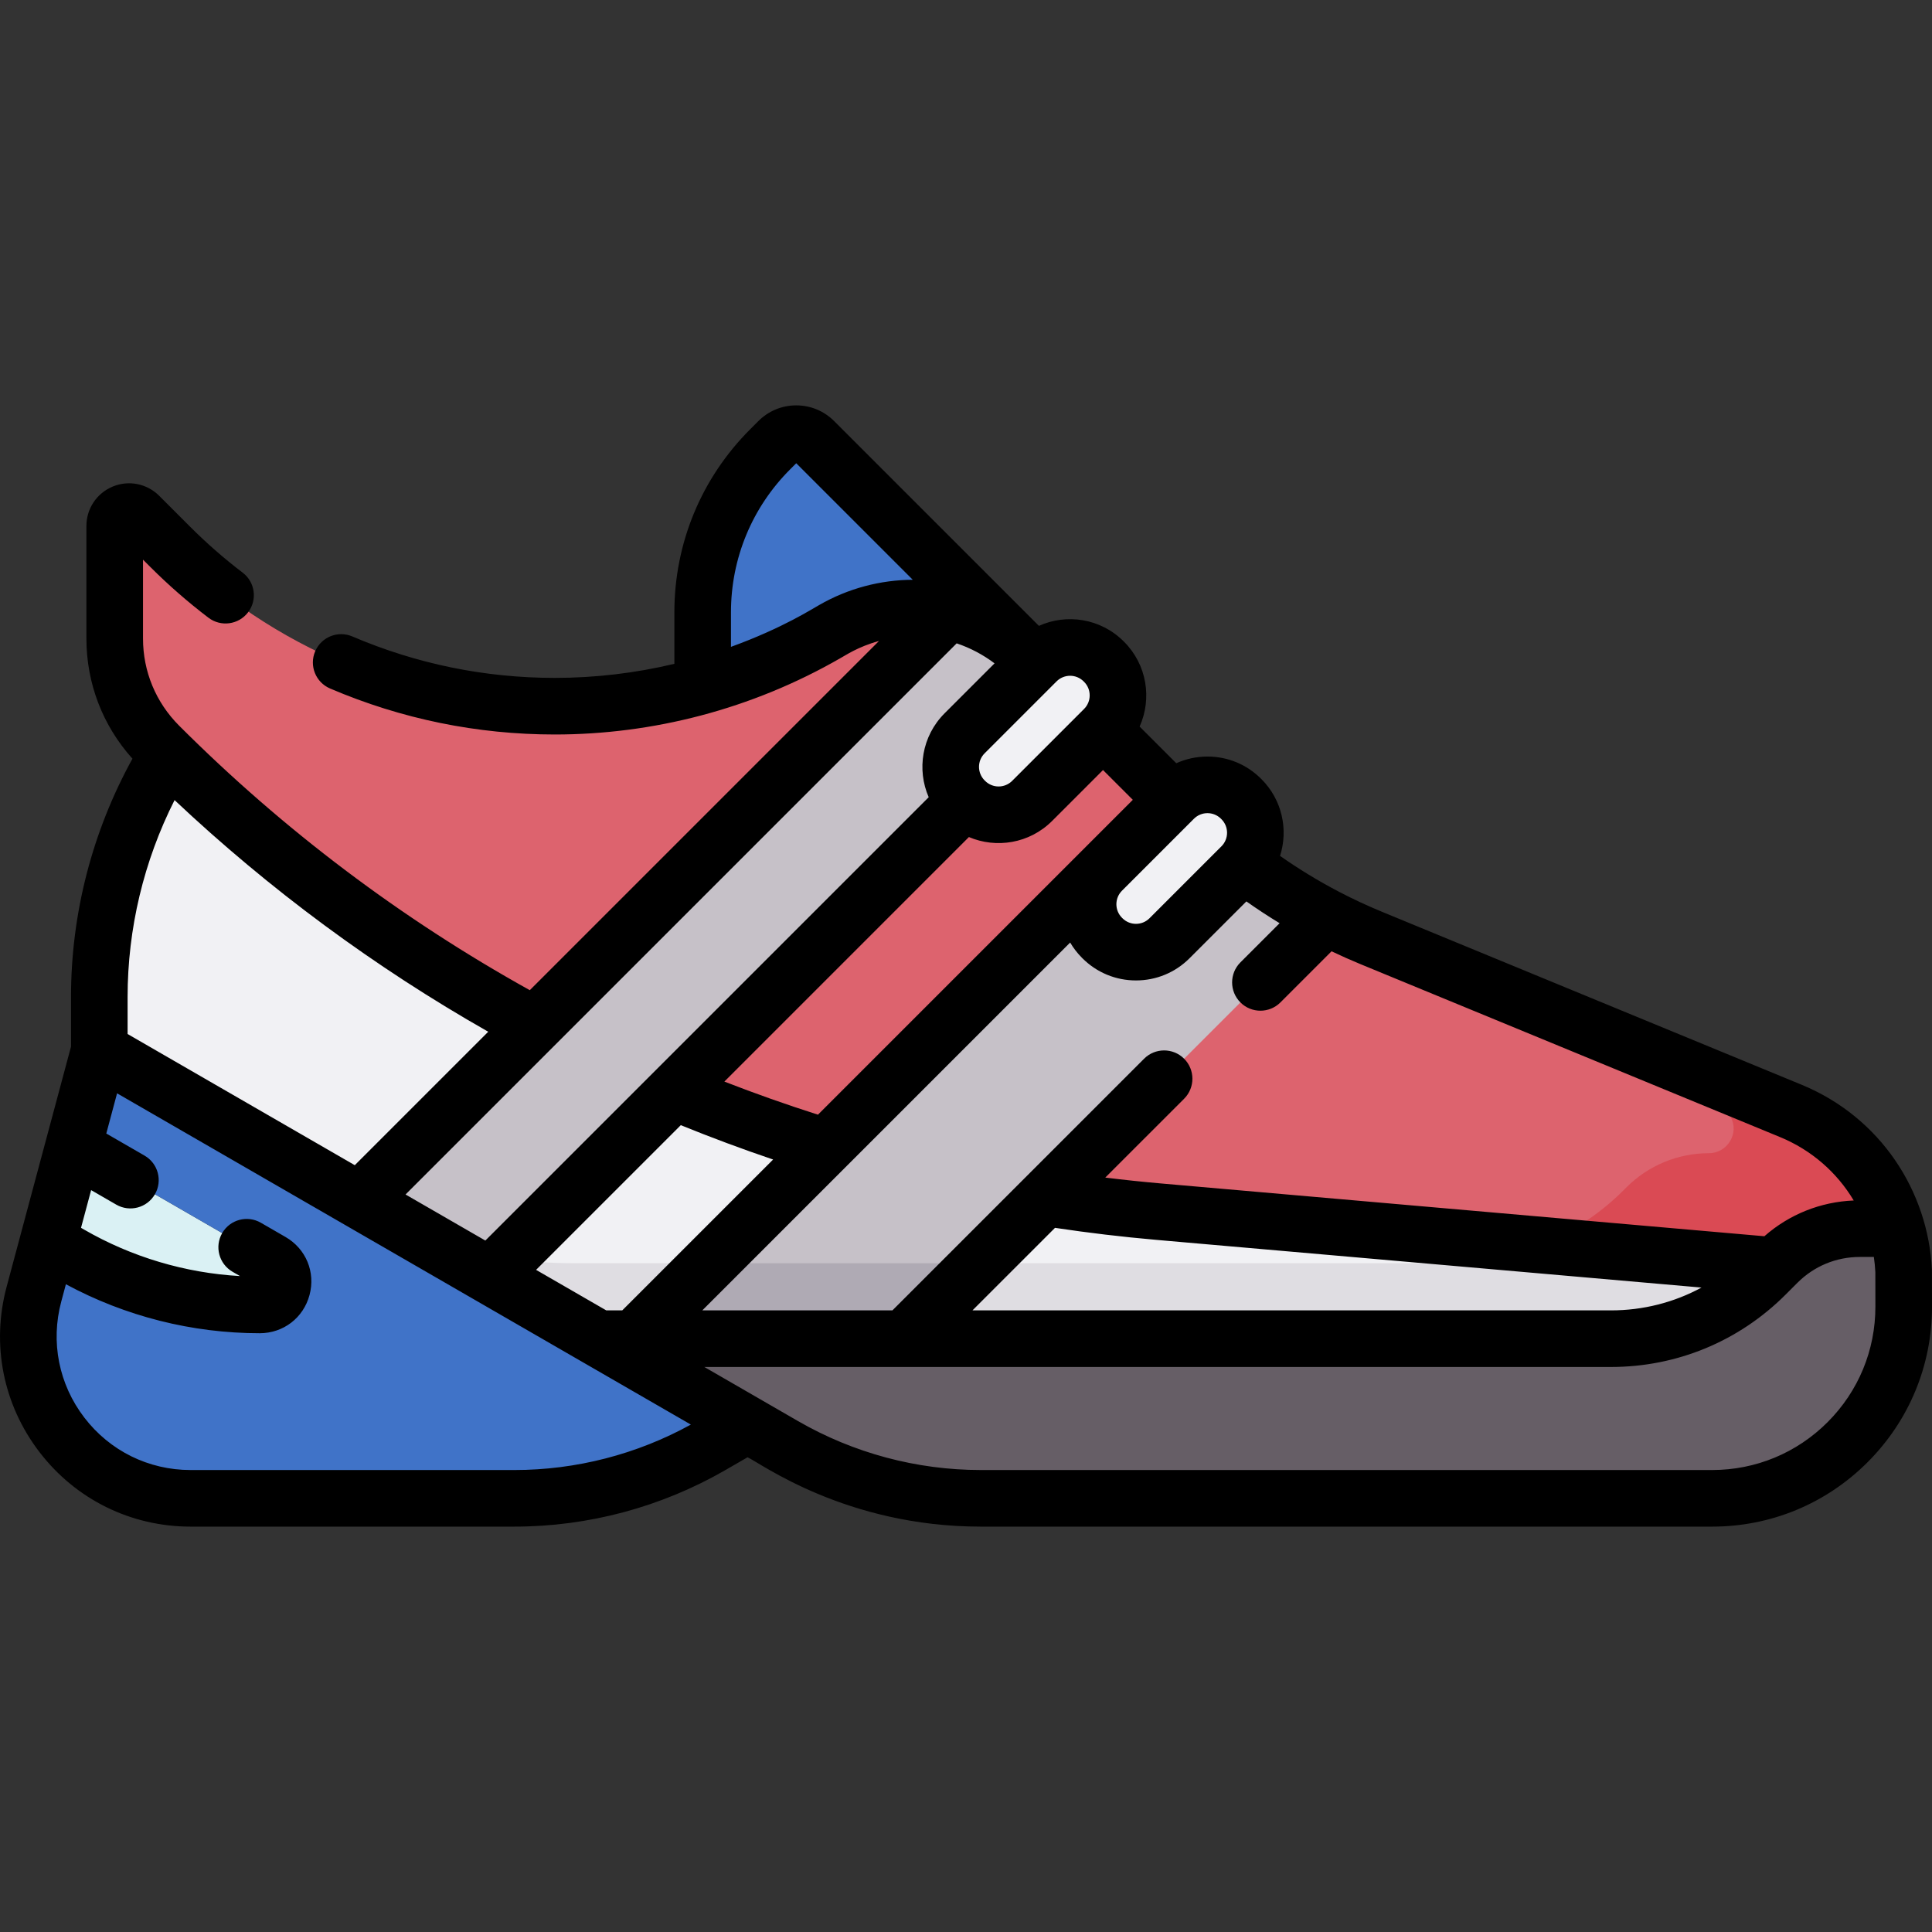 <svg id="Capa_1" enable-background="new 0 0 511.987 511.987" height="512" viewBox="0 0 511.987 511.987" width="512" xmlns="http://www.w3.org/2000/svg"><rect x="0" y="0" width="511.987" height="511.987" fill="#333333" stroke="none"/><g><path d="m158.658 354.757h268.247c15.369 0 30.108-6.105 40.976-16.973l3.142-3.142c5.789-5.789 13.641-9.041 21.828-9.041h9.745c1.056 3.625 1.695 7.402 1.875 11.264.011.232.016 3.931.018 9.394.011 28.051-22.725 50.803-50.777 50.803h-193.808c-18.325 0-36.326-4.824-52.196-13.986z" fill="#665e66"/><path d="m68.824 345.809c6.312 0 8.551-8.356 3.085-11.512l-52.472-30.295-6.699 24.99 5.782 3.338c15.294 8.83 32.643 13.479 50.304 13.479z" fill="#daf1f4"/><path d="m26.314 278.348-6.877 25.654 52.472 30.295c5.466 3.156 3.227 11.512-3.085 11.512-17.661 0-35.01-4.649-50.304-13.479l-5.782-3.338-3.744 13.965c-7.318 27.297 13.251 54.105 41.512 54.105h85.786c18.325 0 36.326-4.824 52.196-13.986l9.611-5.549z" fill="#4073c8"/><path d="m255.744 212.234-.118-.118c-4.911-4.911-4.911-12.874 0-17.786l19.061-19.061c4.911-4.911 12.874-4.911 17.786 0l.118.118c4.911 4.911 4.911 12.874 0 17.786l-19.061 19.061c-4.912 4.911-12.875 4.911-17.786 0z" fill="#f1f1f4"/><path d="m292.147 248.638-.118-.118c-4.911-4.911-4.911-12.874 0-17.786l19.061-19.061c4.911-4.911 12.874-4.911 17.786 0l.118.118c4.911 4.911 4.911 12.874 0 17.786l-19.061 19.061c-4.911 4.911-12.874 4.911-17.786 0z" fill="#f1f1f4"/><path d="m474.579 294.397-111.23-45.846c-12.117-4.994-23.484-11.577-33.811-19.554-.174.197-.354.391-.543.58l-19.062 19.061c-4.911 4.911-12.874 4.911-17.786 0l-.118-.118c-4.911-4.911-4.911-12.874 0-17.786l18.777-18.777-18.5-18.5-18.777 18.777c-4.911 4.911-12.874 4.911-17.786 0l-.118-.118c-4.911-4.911-4.911-12.874 0-17.786l18.777-18.777-1.87-1.87c-13.723-13.724-34.953-16.518-51.761-6.815l-1.674.966c-21.91 12.65-46.764 19.309-72.064 19.309-38.225 0-74.885-15.185-101.914-42.214l-8.237-8.237c-2.394-2.394-6.488-.698-6.488 2.687v29.829c0 10.649 4.23 20.863 11.761 28.393 1.334 1.334 1.606 3.398.662 5.032-10.813 18.728-16.505 39.973-16.505 61.598v14.115l132.344 76.409h268.247c15.369 0 30.108-6.105 40.975-16.973l2.408-2.408.734-.734c5.789-5.789 13.641-9.041 21.828-9.041h9.745c-4.035-13.855-14.165-25.494-28.014-31.202z" fill="#dd636e"/><path d="m474.579 294.397-25.122-10.354c3.673 3.49 6.767 7.528 9.176 11.952 2.358 4.33-.853 9.607-5.783 9.607-8.187 0-16.038 3.252-21.827 9.041l-.734.734c-12.411 12.409-29.242 19.381-46.793 19.381h-231.576c-13.134 0-26.129-2.084-38.513-6.126l45.251 26.126h268.247c15.369 0 30.108-6.105 40.975-16.973l2.408-2.408.734-.734c5.789-5.789 13.641-9.041 21.828-9.041h9.745c-4.037-13.858-14.167-25.497-28.016-31.205z" fill="#da4a54"/><path d="m329.538 228.997c-.174.197-.355.391-.543.58l-19.062 19.061c-4.911 4.911-12.874 4.911-17.786 0l-.118-.118c-4.911-4.911-4.911-12.872-.002-17.784l-124.021 124.021h71.595l111.781-111.781c-7.682-4.008-14.992-8.687-21.844-13.979z" fill="#dd636e"/><path d="m255.626 212.116c-4.911-4.911-4.911-12.874 0-17.786l18.777-18.777-1.87-1.87c-5.979-5.979-13.383-9.884-21.226-11.584l-156.053 156.052 34.598 19.975 125.892-125.892z" fill="#dd636e"/><path d="m329.538 228.997c-.174.197-.355.391-.543.58l-19.062 19.061c-4.911 4.911-12.874 4.911-17.786 0l-.118-.118c-4.911-4.911-4.911-12.872-.002-17.784l-124.021 124.021h71.595l111.781-111.781c-7.682-4.008-14.992-8.687-21.844-13.979z" fill="#c6c1c8"/><path d="m255.626 212.116c-4.911-4.911-4.911-12.874 0-17.786l18.777-18.777-1.87-1.87c-5.979-5.979-13.383-9.884-21.226-11.584l-156.053 156.052 34.598 19.975 125.892-125.892z" fill="#c6c1c8"/><path d="m113.407 328.632 16.445 9.494 4.604-4.604c-7.15-1.016-14.193-2.653-21.049-4.89z" fill="#afaab4"/><path d="m141.727 271.678c-36.347-19.566-69.931-44.438-99.556-74.061l-.015-.015c1.334 1.334 1.606 3.398.662 5.032-10.813 18.728-16.505 39.973-16.505 61.598v14.115l68.941 39.803z" fill="#f1f1f4"/><path d="m178.65 289.328-48.798 48.798 28.806 16.631h9.348l50.848-50.848c-13.651-4.19-27.069-9.059-40.204-14.581z" fill="#f1f1f4"/><path d="m151.92 334.757c-5.863 0-11.699-.416-17.465-1.235l-4.604 4.604 28.806 16.631h9.348l20-20z" fill="#dfdde2"/><path d="m306.971 321.088c-10.07-.881-20.076-2.117-30.002-3.698l-37.368 37.368h187.304c15.369 0 30.108-6.105 40.975-16.973l2.408-2.408z" fill="#f1f1f4"/><path d="m188.006 334.757-20 20h71.595l20-20z" fill="#afaab4"/><path d="m141.727 271.678c-36.347-19.566-69.931-44.438-99.556-74.061l-.015-.015c1.334 1.334 1.606 3.398.662 5.032-10.813 18.728-16.505 39.973-16.505 61.598v14.115l68.941 39.803z" fill="#f1f1f4"/><path d="m408.259 329.949c-7.796 3.146-16.194 4.808-24.763 4.808h-123.895l-20 20h187.304c15.369 0 30.108-6.105 40.975-16.973l2.408-2.408z" fill="#dfdde2"/><path d="m272.532 173.683-56.798-56.799c-2.612-2.612-6.846-2.612-9.458 0l-2.157 2.157c-11.468 11.468-17.911 27.023-17.911 43.241v19.436c11.448-3.233 22.499-7.884 32.889-13.883l1.674-.966c16.808-9.704 38.038-6.91 51.761 6.814z" fill="#4073c8"/><path d="m511.962 336.517c-.971-20.855-13.641-40.447-34.524-49.054l-111.23-45.846c-3.823-1.576-7.57-3.32-11.231-5.225-.091-.05-.183-.098-.275-.144-5.359-2.804-10.531-5.956-15.484-9.434 2.21-6.932.571-14.836-4.918-20.326l-.118-.118c-3.792-3.792-8.834-5.88-14.196-5.88-2.899 0-5.704.61-8.268 1.77l-9.718-9.719c3.326-7.39 1.956-16.398-4.114-22.468l-.106-.106c-6.131-6.131-15.16-7.413-22.465-4.11l-54.275-54.276c-2.68-2.68-6.243-4.155-10.032-4.155-3.79 0-7.353 1.476-10.032 4.156l-2.156 2.157c-12.967 12.966-20.108 30.206-20.108 48.544v13.633c-10.341 2.465-20.975 3.729-31.674 3.729-18.555 0-36.614-3.696-53.677-10.985-3.81-1.628-8.217.143-9.843 3.951-1.628 3.809.141 8.216 3.95 9.843 18.936 8.09 38.978 12.191 59.569 12.191 25.751 0 52.093-6.618 75.814-20.314 1.035-.53 4.462-2.942 10.085-4.466l-92.537 92.537c-34.086-18.935-65.323-42.492-92.916-70.081-6.212-6.212-9.585-14.412-9.585-23.111v-20.897l1.921 1.921c4.811 4.81 9.995 9.339 15.412 13.46 3.295 2.509 8.002 1.868 10.51-1.427 2.508-3.297 1.869-8.002-1.428-10.51-4.881-3.713-9.553-7.794-13.888-12.129l-8.236-8.236c-3.242-3.243-8.074-4.206-12.314-2.45-4.238 1.755-6.977 5.853-6.977 10.44v29.83c0 11.875 4.314 23.088 12.202 31.846-10.66 19.31-16.284 41.099-16.284 63.177v13.127c-3.44 12.832-13.62 50.807-17.063 63.653-4.097 15.282-.924 31.245 8.707 43.797 9.63 12.552 24.228 19.751 40.049 19.751h85.785c19.613 0 38.959-5.184 55.946-14.991l5.861-3.384c3.274 1.426 25.969 18.375 61.806 18.375h193.807c15.571 0 30.209-6.066 41.217-17.081 11.008-11.014 17.066-25.655 17.06-41.225-.007-9.258-.016-9.46-.029-9.74zm-40.241-35.186c8.279 3.412 15.057 9.315 19.519 16.803-8.802.361-17.076 3.678-23.674 9.475l-159.94-13.993c-4.897-.428-9.817-.947-14.725-1.552l20.895-20.894c2.929-2.929 2.929-7.678 0-10.606s-7.677-2.93-10.607 0l-31.412 31.411c-.076.072-.15.147-.222.222l-35.06 35.059h-50.381c21.588-21.588 82.402-82.401 97.483-97.483.847 1.447 1.89 2.809 3.129 4.049l.118.118c3.792 3.792 8.834 5.88 14.196 5.88s10.404-2.088 14.196-5.88l15.062-15.061c2.868 2.025 5.803 3.95 8.801 5.773l-10.386 10.386c-2.929 2.929-2.929 7.678 0 10.606 2.93 2.929 7.678 2.929 10.607 0l13.547-13.547c2.509 1.197 5.051 2.326 7.624 3.387zm-192.139 24.052c8.856 1.33 17.831 2.397 26.736 3.177l144.587 12.649c-7.284 3.95-15.48 6.048-23.999 6.048h-169.198zm-172.113-8.84 146.052-146.052c3.564 1.199 6.96 2.972 10.038 5.3l-13.236 13.236c-6.053 6.051-7.394 14.951-4.215 22.235-18.052 18.052-91.458 91.458-117.491 117.491zm171.364-99.006 13.473-13.473 7.893 7.893c-18.093 18.093-66.183 66.183-83.438 83.438-8.333-2.657-16.63-5.592-24.801-8.771l64.803-64.803c7.196 3.066 16.015 1.771 22.07-4.284zm-98.421 80.635c8.042 3.271 16.224 6.316 24.465 9.106l-39.979 39.979h-4.231l-18.601-10.739zm143.16-81.196.118.118c1.979 1.979 1.979 5.2 0 7.179l-19.062 19.062c-1.979 1.98-5.191 1.987-7.178 0l-.118-.118c-1.979-1.979-1.979-5.2 0-7.179l19.062-19.062c1.983-1.983 5.196-1.984 7.178 0zm-36.391-36.392.106.106c1.979 1.979 1.979 5.2 0 7.179l-19.062 19.062c-1.977 1.977-5.178 1.986-7.166.013-.004-.004-.008-.009-.013-.013-.004-.004-.009-.008-.013-.013l-.105-.106c-1.968-1.967-1.997-5.181.001-7.179.208-.208 18.941-18.942 19.06-19.061 1.954-1.951 5.161-2.019 7.192.012zm-70.16-20.21c-1.543.811-9.362 5.978-23.312 11.046v-9.137c0-14.332 5.581-27.805 15.715-37.938l1.582-1.583 30.879 30.88c-8.532.047-17.108 2.253-24.864 6.732zm-183.207 103.859c0-18.138 4.287-36.055 12.447-52.201 25.174 23.703 53.053 44.293 83.121 61.384l-35.362 35.362-60.206-34.76zm102.477 125.33h-85.785c-11.12 0-21.38-5.06-28.148-13.882-6.769-8.822-8.998-20.042-6.119-30.782l1.225-4.569c15.749 8.5 33.439 12.979 51.36 12.979 6.273 0 11.58-4.071 13.204-10.131 1.623-6.06-.936-12.239-6.369-15.376l-6.535-3.773c-3.587-2.072-8.174-.842-10.245 2.745s-.842 8.174 2.745 10.246l1.98 1.144c-14.518-.818-28.709-5.038-41.334-12.328l-.798-.46 2.678-9.99 6.661 3.846c3.581 2.067 8.171.848 10.245-2.745 2.071-3.587.842-8.174-2.745-10.245l-10.141-5.854 2.856-10.655c16.979 9.803 135.367 78.153 152.052 87.787-14.304 7.882-30.438 12.043-46.787 12.043zm348.027-12.685c-8.175 8.179-19.045 12.684-30.607 12.684h-193.807c-16.984 0-33.736-4.489-48.445-12.981-15.769-9.105-18.342-10.59-24.811-14.325h240.257c17.482 0 33.918-6.808 46.279-19.169l3.142-3.142c4.413-4.414 10.282-6.845 16.523-6.845h3.727c.198 1.332.332 2.674.397 4.019.005.45.012 2.456.014 9.142.005 11.565-4.494 22.438-12.669 30.617z"/></g></svg>